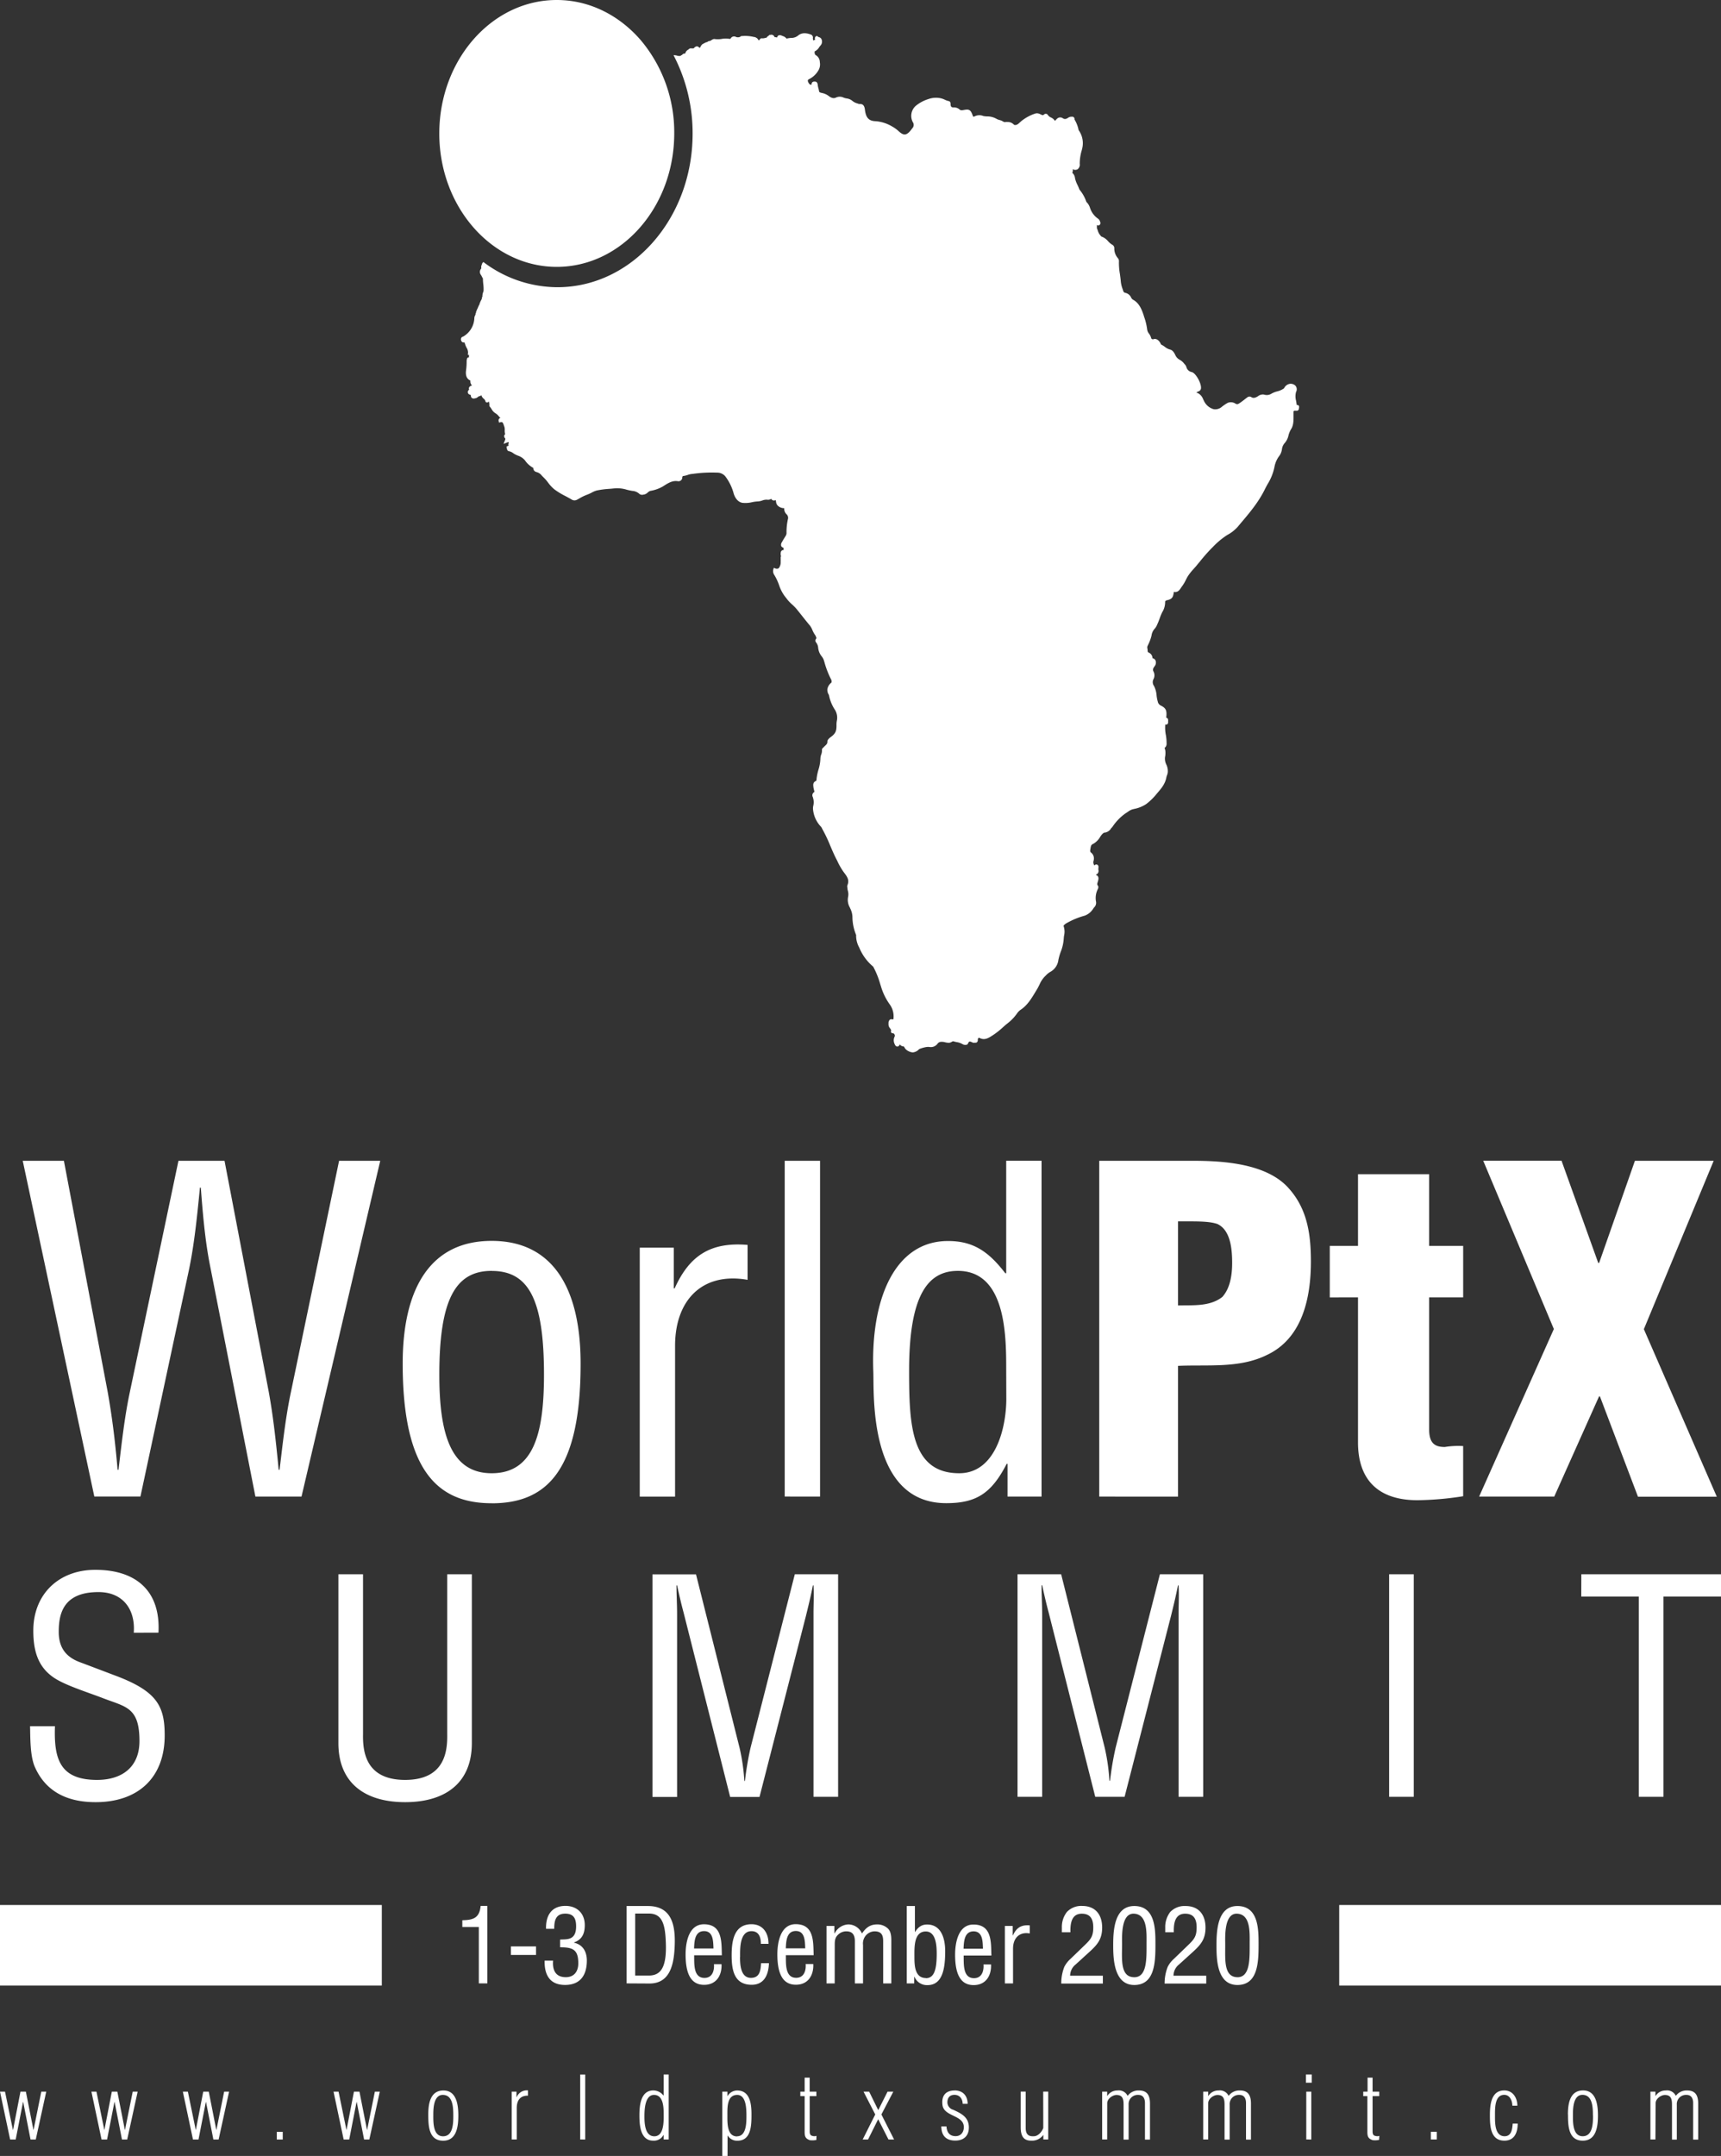<svg xmlns="http://www.w3.org/2000/svg" viewBox="0 0 657.73 823.46"><rect x="0" y="0" width="657.73" height="823.46" fill="#333333" stroke="none"/><defs><style>.cls-1{fill:#fff;}</style></defs><g id="Layer_2" data-name="Layer 2"><g id="Logo_PtX_MONO" data-name="Logo PtX MONO"><path id="Logo_PtX_MONO_-_Square" data-name="Logo PtX MONO - Square" class="cls-1" d="M12.77,813.47h.07l2.94-14.56h1.89l-4,18.27h-2L8.87,802.85H8.8L6,817.18H3.87L0,798.91H1.92l3,14.56H5l2.82-14.56H9.89Zm34.94,0h.07l2.94-14.56h1.89l-4,18.27h-2l-2.81-14.33h-.07l-2.81,14.33H38.81l-3.87-18.27h1.92l3,14.56h.06l2.82-14.56h2.11Zm34.94,0h.07l2.94-14.56h1.89l-4,18.27h-2l-2.81-14.33h-.07l-2.81,14.33H73.75l-3.87-18.27H71.8l3,14.56h.06l2.81-14.56h2.12Zm23.13,3.71v-2.92h2.28v2.92Zm34.47-3.71h.07l2.94-14.56h1.89l-4,18.27h-2l-2.81-14.33h-.07l-2.81,14.33h-2.12l-3.87-18.27h1.92l3,14.56h.06l2.82-14.56h2.11Zm23.43-5.86c0-4.1.76-9.16,5.79-9.16s5.69,5.52,5.69,9.53-.53,9.66-5.79,9.66C163.81,817.64,163.68,811.85,163.68,807.61Zm9.56.4c0-2.84-.07-7.87-4-7.87-3.45,0-3.64,5-3.64,7.51,0,2.71-.2,8.3,3.73,8.3S173.24,810.76,173.24,808Zm24.15-7h.07a4.16,4.16,0,0,1,4.33-2.58v2c-3-.07-4.3,1.85-4.3,4.73v12h-1.92V798.91h1.82Zm24.35,16.15V792.36h1.92v24.82Zm31.9-24.82h1.92v24.82h-1.92v-1.72h-.07a4.11,4.11,0,0,1-3.94,2.18c-4.93,0-5.26-6-5.26-9.66s.43-9.53,5.33-9.53a5,5,0,0,1,3.87,1.95h.07Zm-7.35,16c0,2.58.17,7.61,3.77,7.61,3.91,0,3.58-6.19,3.58-8.7s-.17-7.11-3.68-7.11S246.29,805.86,246.29,808.34Zm31.76,15.12h-2V798.91H278v1.66h.06a4.35,4.35,0,0,1,3.64-2.12c5,0,5.5,5.23,5.5,9.13s0,10.06-5.33,10.06a4.15,4.15,0,0,1-3.74-1.95h-.07Zm3.64-7.51c3.61,0,3.58-5.33,3.58-7.74s0-8.07-3.51-8.07c-4,0-3.77,5-3.77,7.8S277.79,816,281.69,816ZM312,817.34a6.91,6.91,0,0,1-2.48.1c-1.69-.59-2-1.42-2-3.18V800.6h-1.65v-1.69h1.65v-5.36h1.92v5.36H312v1.69h-2.55v13.47c0,.63.07,1.55,1,1.72a2.54,2.54,0,0,0,1.59,0Zm23.62-7.91-3.87,7.75H329.7l4.8-9.57-4.47-8.7h2.15l3.47,7.05,3.55-7.05h2.21l-4.56,8.7,4.86,9.57h-2.15Zm29.19-11c3.14,0,5,2,5,5.13h-1.89c-.06-1.92-1.12-3.44-3.14-3.44-1.82,0-2.71,1.12-2.71,2.91a3,3,0,0,0,2.21,2.78c3.25,1.49,6,2.88,6,6.78,0,3.24-2,5-5.19,5-3.58,0-5.33-1.95-5.33-5.43h1.95c.17,2.25,1.16,3.74,3.51,3.74,2,0,3.14-1.52,3.14-3.44,0-4.83-7.94-3.87-8.2-8.8C359.84,800.4,361.49,798.45,364.84,798.45Zm33.88.46h1.92v18.27h-1.86v-1.69h-.06a5.3,5.3,0,0,1-4.6,2.15c-3.35,0-4-2.38-4-5.23v-13.5H392v13.83c0,2.32.89,3.38,3.21,3.21,1.52-.06,2.91-1.59,3.51-3.14Zm24.45,18.27h-1.92V798.91h1.92v1.62h.06a4.47,4.47,0,0,1,3.87-2.08,3.7,3.7,0,0,1,3.84,2H431a5.08,5.08,0,0,1,4.3-2c3.28,0,4.2,2.08,4.2,5v13.77h-1.92v-14c0-1.52-.59-3.08-2.51-3.08a3.51,3.51,0,0,0-3.74,3.74v13.34h-1.92V804c0-2.05-.23-3.83-2.71-3.83-1.53,0-3.54,1.48-3.54,3.11Zm38.61,0h-1.92V798.91h1.92v1.62h.06a4.49,4.49,0,0,1,3.87-2.08,3.7,3.7,0,0,1,3.84,2h.07a5.08,5.08,0,0,1,4.3-2c3.28,0,4.2,2.08,4.2,5v13.77H476.2v-14c0-1.52-.59-3.08-2.51-3.08a3.51,3.51,0,0,0-3.74,3.74v13.34H468V804c0-2.05-.23-3.83-2.71-3.83-1.53,0-3.54,1.48-3.54,3.11Zm37.35-21.68v-3.14h2.22v3.14Zm.13,21.68V798.91h1.92v18.27Zm27.83.16a6.91,6.91,0,0,1-2.48.1c-1.69-.59-2-1.42-2-3.18V800.6H521v-1.69h1.65v-5.36h1.92v5.36h2.55v1.69h-2.55v13.47c0,.63.07,1.55,1,1.72a2.54,2.54,0,0,0,1.59,0Zm19.78-.16v-2.92h2.28v2.92Zm33.19-6.06c0,3.38-1.23,6.52-5.07,6.52-5.36,0-5.55-5.59-5.55-9.7,0-3.93.43-9.49,5.49-9.49,3.27,0,5,2.81,5,5.85H578c-.07-2.21-1.13-4.23-3.21-4.16-3.61.09-3.44,5.29-3.44,8.14,0,2.54-.07,7.67,3.67,7.67,2.68,0,2.91-2.74,3.11-4.83Zm19.19-3.51c0-4.1.76-9.16,5.79-9.16s5.69,5.52,5.69,9.53-.53,9.66-5.79,9.66C599.38,817.64,599.25,811.85,599.25,807.61Zm9.56.4c0-2.84-.07-7.87-4-7.87-3.45,0-3.64,5-3.64,7.51,0,2.71-.2,8.3,3.73,8.3S608.81,810.76,608.81,808Zm23.89,9.17h-1.92V798.91h1.92v1.62h.06a4.47,4.47,0,0,1,3.87-2.08,3.7,3.7,0,0,1,3.84,2h.07a5.08,5.08,0,0,1,4.3-2c3.28,0,4.2,2.08,4.2,5v13.77h-1.92v-14c0-1.52-.59-3.08-2.51-3.08a3.51,3.51,0,0,0-3.74,3.74v13.34H639V804c0-2.05-.23-3.83-2.71-3.83-1.53,0-3.54,1.48-3.54,3.11Zm-579-245.56H36.05L8.69,443.36H24.42l16.76,88.41c1.54,8.72,2.74,17.62,3.76,29.59h.35c1.19-9.92,2.22-19.33,4.1-28.56L68.2,443.36H85.81l16.93,88.41c1.54,8.55,2.57,17.1,3.76,29.59h.35c1.19-9.92,2.22-19.33,4.1-28.56l18.64-89.44h15.73L115.23,571.62H97.61l-17.1-87c-1.71-8.38-2.73-16.93-3.76-31h-.34c-1.2,12.32-2.22,21.72-4.11,31Zm134.23,2.56c-20.52,0-34-12.31-34-53.35,0-28.73,10.6-46.86,34-46.86s34,18.13,34,46.86C221.93,562,208.76,574.18,187.9,574.18Zm0-88.75c-13.85,0-20,10.95-20,39.67,0,22.41,4.28,37.62,20,37.62,16.08,0,20-15.21,20-37.62C207.91,496.38,202.09,485.43,187.9,485.43Zm69.6,6.67h.34c5.64-12.48,13.68-17.78,27.87-16.59v13.34C268.27,485.77,258,496.72,258,514v57.63H244.5V476.54h13Zm42.4,79.52V443.36h13.51V571.62Zm84.65-128.26h13.51V571.62h-13V559.13h-.34c-5.82,11.29-11.63,15-23.09,15-29.92,0-27.53-41.89-27.87-50.27C332.73,496,342,474,362.32,474c9.74,0,15.56,4.11,21.89,12.32h.34Zm0,79.18c0-13-.34-37.11-18.47-37.11-11.29,0-18.64,8.89-18.64,38.14,0,20.52.68,39.15,19.15,39.15,14,0,18-17.61,18-28.38ZM51.12,623.62c.68-8.84-4.08-15.53-13.49-15.53-13.71,0-15.18,8.61-15.18,15.19,0,5.89,2.6,9.52,8,11.56,4.54,1.7,9,3.4,13.49,5.1,16.09,6,19,11.67,19,22.89,0,16.09-10.09,25.5-26.41,25.5-8.38,0-18.36-2.38-23.23-13.49-1.81-4.19-1.7-11-1.81-15.52H21c-.45,12.58,1.93,20.51,16.1,20.51,9.52,0,16.2-4.87,16.2-14.85,0-12.92-5.21-13-13.82-16.32-4.65-1.81-12.13-4.19-16.66-6.57-8-4.08-10.09-10.88-10.09-19.27,0-14.05,9.86-23.23,23.69-23.23,15.52,0,25,8,24.14,24Zm78.21-22.33h9.41v61.09c-.12,6.68,1,17.45,16.09,17.45s16.21-10.77,16.09-17.45V601.29h9.41v64.49c0,15.18-10.09,22.55-25.5,22.55s-25.5-7.37-25.5-22.55Zm174.43,0h16.55v85H310.9v-70c0-3.63.23-7.14,0-10.77h-.22c-1,5-1.82,8.16-2.61,11.45l-17.8,69.36H279.05l-17.79-70.38c-.79-2.95-1.47-5.78-2.49-10.43h-.23c0,3.63.23,7.37.23,11v69.81h-9.41v-85H266l16.66,66.3a74.86,74.86,0,0,1,1.81,12.58h.23a119.17,119.17,0,0,1,2.15-12.69Zm139.53,0h16.54v85h-9.4v-70c0-3.63.22-7.14,0-10.77h-.23c-1,5-1.81,8.16-2.61,11.45L429.8,686.29H418.58l-17.8-70.38c-.79-2.95-1.47-5.78-2.49-10.43h-.23c0,3.63.23,7.37.23,11v69.81h-9.41v-85h16.67l16.66,66.3A75.91,75.91,0,0,1,424,680.17h.23a116.69,116.69,0,0,1,2.15-12.69Zm87.61,85v-85h9.41v85Zm73.45-85h53.38v8.5h-22v76.5h-9.41v-76.5h-22ZM420.11,571.62V443.36h35.74c11.63,0,28.39,1,36.77,10.61,7,7.86,8.38,17.44,8.38,27.87,0,13.85-3.25,29.41-16.93,35.74-10.43,5.13-22.57,3.59-33.86,4.1v49.94Zm30.1-73c5.64-.17,12.14.51,16.93-3.25,3.08-3.42,3.76-8.55,3.76-13,0-5-.51-12.48-5.64-14.87-2.91-1-7-1-11.8-1h-3.25Zm58-3.08V475.86H519V448.49h27.19v27.37h13v19.66h-13V546c0,5.47,2.4,6.67,6,6.67a32.22,32.22,0,0,1,7-.35v19.16A118.86,118.86,0,0,1,541.7,573C527,573,519,565.46,519,550.93V495.52Zm102.6-13.17h.34l13.68-39h30.1l-26.68,64.3,27.88,64H626l-14.54-38.31h-.34L594,571.62H565.29l28.56-64-27-64.3h29.93ZM496.4,155a.81.81,0,0,0-.68-.31c-.07,0-.15-.09-.16-.09-.05-.53-.14-1-.23-1.54a6.46,6.46,0,0,1,0-3.38,2.06,2.06,0,0,0-.33-2.45,2.6,2.6,0,0,0-2.3-.58,3,3,0,0,0-1.94,1.61.92.92,0,0,1-.24.21,7.78,7.78,0,0,1-2.33,1,9,9,0,0,0-2.45,1,3.3,3.3,0,0,1-2.68.23,3,3,0,0,0-2.29.64c-1.09.68-1.81.79-2.48.38a1.32,1.32,0,0,0-1.61.07c-.37.27-.73.55-1.09.83-.58.45-1.18.91-1.79,1.32s-.94.59-1.59.25a3.23,3.23,0,0,0-3-.32,16,16,0,0,0-2,1.31l-.17.13a3.85,3.85,0,0,1-3.12,1,5.83,5.83,0,0,1-3.85-3.32c-.1-.18-.19-.37-.28-.55a4.15,4.15,0,0,0-2-2.29,1.84,1.84,0,0,0-.58-.15,2.07,2.07,0,0,1,.69-.47A1.4,1.4,0,0,0,459,148c0-1.76-1.82-5.09-3.22-5.76a1.18,1.18,0,0,0-.27-.12,2.63,2.63,0,0,1-2.12-2,2.63,2.63,0,0,0-.63-1,3.36,3.36,0,0,1-.24-.29,5.54,5.54,0,0,0-1.62-1.39,3.72,3.72,0,0,1-1.58-1.54c-.43-.91-1-2.16-2.22-2.41a5.31,5.31,0,0,1-1.9-1,8.69,8.69,0,0,0-1.44-.89s-.05,0-.12-.21a2.56,2.56,0,0,0-.11-.24c-.52-1.07-1.62-2-2.65-1.61a.71.71,0,0,1-.89-.3,5,5,0,0,0-.85-1.78,3.29,3.29,0,0,1-.7-1.52,23.5,23.5,0,0,0-1.28-5.21l0-.09c-.78-2.36-1.65-4.59-3.75-5.94l-.13-.08a2,2,0,0,1-1-1,3.15,3.15,0,0,0-2.17-1.76,1,1,0,0,1-.83-.72c-.08-.28-.17-.55-.27-.83a11.18,11.18,0,0,1-.65-2.64c-.07-1-.22-2-.35-3a24.4,24.4,0,0,1-.37-4.86,1.7,1.7,0,0,0-.38-1.17,5.6,5.6,0,0,1-1.4-3.69,1.48,1.48,0,0,0-.78-1.47,7,7,0,0,1-1.59-1.34,5.83,5.83,0,0,0-2.65-1.83l-.06-.08a1.34,1.34,0,0,0-.22-.3,4.71,4.71,0,0,1-1-1.86c-.1-.3-.22-.6-.35-.9v-.38c0-.29,0-.59,0-.88a.74.74,0,0,0,.95.07c.32-.23.61-.68.18-1.52l0-.06a2.15,2.15,0,0,0-.65-.85,7.94,7.94,0,0,1-2.78-3.3c-.11-.24-.2-.49-.3-.75a5.29,5.29,0,0,0-1.43-2.39,14,14,0,0,0-2.44-4.45l-.22-.29c-.2-.57-.44-1.11-.68-1.63a11,11,0,0,1-1-2.71A3,3,0,0,0,410,66.2L409.8,66c0-.06.06-.13.09-.2l0-.1a1.52,1.52,0,0,0,.05-1.13,1.8,1.8,0,0,0,1.92.06,2.2,2.2,0,0,0,.79-2.08,17.92,17.92,0,0,1,.78-5.16l.14-.58a8.55,8.55,0,0,0-1.35-7.12,12,12,0,0,0-1.54-4v0a1.21,1.21,0,0,0-.25-.86.9.9,0,0,0-.73-.25h-.15a2.18,2.18,0,0,0-1.24.34c-.85.61-1.49.68-2.13.24a1.72,1.72,0,0,0-2.23.22,2.94,2.94,0,0,0-.39.4c-.21.24-.31.33-.41.35a3.56,3.56,0,0,0-1.54-1.28,2.61,2.61,0,0,1-1.19-1,.73.73,0,0,0-.57-.36.93.93,0,0,0-.82.22c-.37.39-.63.31-1.27,0-.17-.08-.33-.17-.49-.23a2.33,2.33,0,0,0-1.62-.11,16.94,16.94,0,0,0-5.36,2.92l-.44.39c-.73.69-1.38,1.29-2.29,1a3.18,3.18,0,0,0-2.46-1.08,5.37,5.37,0,0,0-.7,0,1.28,1.28,0,0,1-.91-.11,4.91,4.91,0,0,0-1.52-.66,4.53,4.53,0,0,1-1.27-.52,7.14,7.14,0,0,0-3.48-.85c-.46,0-.94-.07-1.39-.14a4,4,0,0,0-3.34.12c-.51.22-.55.2-.74-.32-.83-2.33-1.44-2.49-3.5-2.1-.67.13-1.15.14-1.51-.19a3.19,3.19,0,0,0-2.37-.8c-.71,0-1-.28-1.08-1.06a.76.76,0,0,1,0-.15c0-.3,0-1.09-.72-1.21a6.71,6.71,0,0,1-1.48-.52,7.07,7.07,0,0,0-1.6-.57,8.59,8.59,0,0,0-4.75.35,13.92,13.92,0,0,0-4.68,2.5,5.09,5.09,0,0,0-1.22,6.25,1.88,1.88,0,0,1-.23,2.44c-1.89,2.61-3,2.92-4.88,1.3l-.08-.06a13.14,13.14,0,0,0-2.71-2,14.55,14.55,0,0,0-6.17-2c-2.68-.06-3.82-1.24-4.21-4.34-.09-.76-.3-2.35-2-2.24a2.14,2.14,0,0,1-.82-.19,4.83,4.83,0,0,0-.5-.16,4.86,4.86,0,0,1-1.38-.76,4.31,4.31,0,0,0-2.19-1,5.47,5.47,0,0,1-1.22-.31,3.4,3.4,0,0,0-2.9-.06c-.84.44-1.7.27-2.79-.54a6.25,6.25,0,0,0-2.21-1.09l-.34-.08c-.61-.13-1.12-.26-1.17-.62a10.57,10.57,0,0,0-.26-1.2,7.26,7.26,0,0,1-.25-1.23c-.07-.88-.45-1.33-1.13-1.33h-.11c-.29,0-1.06,0-1.15,1.09a.2.2,0,0,1-.08.12.16.16,0,0,1-.17,0c-.48-.07-.8-.44-1.12-1.28,0-.15-.2-.53.41-.84A8.44,8.44,0,0,0,312.71,27a4.52,4.52,0,0,0,.61-3.25,3.1,3.1,0,0,0-1.61-2.72,1.13,1.13,0,0,1-.37-.82,1,1,0,0,1,.06-.62,3.83,3.83,0,0,0,1.67-1.55,7,7,0,0,1,.51-.65,2.18,2.18,0,0,0,.48-2.14A1.42,1.42,0,0,0,313,14.2a1.06,1.06,0,0,1-.4-.2.57.57,0,0,0-.91,0,1,1,0,0,0-.11,1.2h0a1.2,1.2,0,0,0-.75.31c0-.1-.05-.2-.08-.29a2.15,2.15,0,0,1-.09-.56v-.06a1.21,1.21,0,0,0-.73-1.39c-1.36-.5-3.36-1-5,.44a4.18,4.18,0,0,1-2.64.84,8.56,8.56,0,0,0-1.71.27.91.91,0,0,0-.38-.41,2.41,2.41,0,0,0-1-.56,3.17,3.17,0,0,1-.37-.15,1.63,1.63,0,0,0-1.32-.1.93.93,0,0,0-.45.62.55.55,0,0,1,0,.12l-.13,0-.12,0-.45-.08a3.7,3.7,0,0,1-.38-.07,1.19,1.19,0,0,0-1.71-.72l-.07-.19-.54.5a.41.41,0,0,1-.11.07,1.13,1.13,0,0,0-.52.57l-.63.14a2.79,2.79,0,0,1-1.16.13c-.22,0-.73-.05-1,.71a.93.93,0,0,1-.31,0l-.11,0a.7.7,0,0,0-.34-.54.69.69,0,0,0-.5-.37.8.8,0,0,0-.69-.27,14.2,14.2,0,0,0-5-.36.48.48,0,0,0-.35.23,2.06,2.06,0,0,1-1.66.08,1.47,1.47,0,0,0-2,.52l-.1.12-.11.06-.14.06a8.35,8.35,0,0,0-3.11,0,9.1,9.1,0,0,1-2.32.08l-.12,0a1.35,1.35,0,0,0-1.27.28.87.87,0,0,0-.53.35l-.3.06a1.7,1.7,0,0,0-1,.42l-.22.06a1.79,1.79,0,0,0-.82.37.81.81,0,0,0-.47.25,1,1,0,0,0-.62.48,1.13,1.13,0,0,0-.43.73l-.07.07a.78.78,0,0,1-.32.27,1.38,1.38,0,0,0-1-.59,1.57,1.57,0,0,0-1.12.69c-.07.09-.23.09-.48.1h-.21a.81.81,0,0,1-.22,0,1.18,1.18,0,0,0-1.24.5l0,0a1,1,0,0,0-.65.48,1.11,1.11,0,0,0-.42.73l-.12.14,0,.08a1.09,1.09,0,0,1-.25.05,1.15,1.15,0,0,0-.95.52l0,0a.93.93,0,0,0-.55.34,2.55,2.55,0,0,1-1.36-.08,4.37,4.37,0,0,0-1.14-.17,1.47,1.47,0,0,1-.21,0,64.27,64.27,0,0,1,7.29,30c0,32.32-23.17,58.62-51.65,58.62a47.12,47.12,0,0,1-28.3-9.62,1.49,1.49,0,0,0-.61,1,1.87,1.87,0,0,0-.21,1.2c0,.1,0,.19,0,.27a1.9,1.9,0,0,0-.13,2.46,2.93,2.93,0,0,1,.33.58,4.79,4.79,0,0,0,.43.75,19.65,19.65,0,0,0,.14,2.19,14.27,14.27,0,0,1,.1,2.68,5.39,5.39,0,0,0-.45,2.15,1.16,1.16,0,0,0-.21.82v0a9.44,9.44,0,0,0-1,2.34.86.86,0,0,0-.28.56,1,1,0,0,0-.24.59,2.1,2.1,0,0,0-.42.92,1.06,1.06,0,0,0-.25.8,1.11,1.11,0,0,0-.22.82,2.48,2.48,0,0,0-.45,1.38,8.49,8.49,0,0,1-4.33,7l-.08,0a1,1,0,0,0-.7,1.06,1.36,1.36,0,0,0,.38.91.87.87,0,0,0,.73.22c.2,0,.28,0,.44.58a7.42,7.42,0,0,0,.58,1.42,3.47,3.47,0,0,1,.56,2.18l-.09.54.48.11,0,0c0,.05,0,.13,0,.19a1.83,1.83,0,0,0,0,.69.72.72,0,0,0-.61.23.82.82,0,0,0-.19.55v0a1.79,1.79,0,0,0-.11.55v.1a24.13,24.13,0,0,1-.19,3.31c-.13.87-.46,3.2,1.61,4.12a.68.68,0,0,1,0,.21v.12a2.25,2.25,0,0,0,.64,1.57,1.81,1.81,0,0,0-.65.25,1,1,0,0,0-.55.8,1,1,0,0,0,.1.57,1,1,0,0,0,.34,1.87h.06a.61.61,0,0,0,.24.19,1.43,1.43,0,0,0,.3,1,1.31,1.31,0,0,0,1.38.17l.17,0a2.2,2.2,0,0,0,.84-.46c.26-.2.42-.33.63-.33a.93.93,0,0,0,.69-.42,2.56,2.56,0,0,0,.92,1.4,1.76,1.76,0,0,1,.63.89.66.66,0,0,0,.44.53.85.85,0,0,0,.87-.36l0-.06a4.49,4.49,0,0,1,.22,1.57.59.59,0,0,0,.23.53,8.05,8.05,0,0,1,.59.83,4.23,4.23,0,0,0,1.6,1.69,4.63,4.63,0,0,1,1.21,1.12c.19.22.38.44.58.63v0h0a.8.8,0,0,0-.57.38,1.17,1.17,0,0,0-.08.81l.11.57.49-.14c.85-.24,1,.1,1.39,1.22.06.17.11.34.18.5a3.76,3.76,0,0,1,.14,1.28,5,5,0,0,0,.17,1.57.86.86,0,0,0-.3.33,1.08,1.08,0,0,0,.21,1.16c.18.18.24.29-.06,1l-.48,1.21,1.1-.43a2.29,2.29,0,0,1,.89-.25,2.39,2.39,0,0,1-.1.6,1,1,0,0,0,.07.78,1.28,1.28,0,0,0-.47.15l-.37.19.12.59c.06.36.19,1.09.87,1.17a4,4,0,0,1,1.58.73,7.46,7.46,0,0,0,.95.57c.28.14.58.27.88.39a5.85,5.85,0,0,1,2.68,1.81,9,9,0,0,0,3.17,2.86c0,.88.47,1.44,1.49,1.67a3.6,3.6,0,0,1,1.75,1.26c.21.22.41.43.63.64a16.38,16.38,0,0,1,1.75,2,14.38,14.38,0,0,0,2.44,2.63,28.37,28.37,0,0,0,4.33,2.62c.81.44,1.65.88,2.45,1.37a2.08,2.08,0,0,0,2-.1l.81-.45a18,18,0,0,1,2.91-1.4,13.45,13.45,0,0,0,1.73-.78,8.59,8.59,0,0,1,1.94-.82,33,33,0,0,1,4.66-.62c.77-.06,1.56-.13,2.35-.22a12.45,12.45,0,0,1,4.53.55c.39.09.78.19,1.18.27s.57.11.86.16a4.42,4.42,0,0,1,2.57,1,1.67,1.67,0,0,0,1.82.39l.19,0a3.12,3.12,0,0,0,1.37-.78,2.46,2.46,0,0,1,1-.61,14.07,14.07,0,0,0,4.74-1.68l.18-.11c1.77-1.14,3.44-2.22,5.48-1.92a1.46,1.46,0,0,0,1.79-1.44c0-.28.19-.51.27-.52a8.31,8.31,0,0,0,1.77-.41,7.13,7.13,0,0,1,1.41-.36l.6-.06a51.7,51.7,0,0,1,9.23-.47,4,4,0,0,1,3.17,1.44,18.84,18.84,0,0,1,3.2,6.59c.63,2,1.86,3.28,3.36,3.51a11,11,0,0,0,3.63-.24,14.17,14.17,0,0,1,2.33-.31,6,6,0,0,0,1.6-.35,4.66,4.66,0,0,1,1.46-.31l.35,0a2.13,2.13,0,0,0,1.6-.34,1.23,1.23,0,0,0,.42.48,1.25,1.25,0,0,0,1.26,0l0,0a3.21,3.21,0,0,1,.17.65,2.31,2.31,0,0,0,.88,1.69,3.5,3.5,0,0,0,2.26.76,2.81,2.81,0,0,0,.82,2.28,1.88,1.88,0,0,1,.57,1.95,22.63,22.63,0,0,0-.53,5.06,2.11,2.11,0,0,1-.21,1.1c-.2.34-.4.68-.61,1s-.57.94-.84,1.43l-.07.13a1.77,1.77,0,0,0-.3,1.51,1.16,1.16,0,0,0,.9.64,2.59,2.59,0,0,0,.08.9,1,1,0,0,0-1.13.89,2.83,2.83,0,0,0,.14,1.63l-.19,0v1a7.79,7.79,0,0,1,0,1,3.49,3.49,0,0,1-.78,2.44,1.44,1.44,0,0,1-1.39,0l-.46-.17-.16.51a2.56,2.56,0,0,0,.31,2.15,20,20,0,0,1,1.93,4.14,14.65,14.65,0,0,0,2.7,4.78l.26.36a16,16,0,0,0,2,2.1,17.39,17.39,0,0,1,1.65,1.68c.74.9,1.46,1.81,2.18,2.72.95,1.2,1.94,2.44,2.94,3.63a7,7,0,0,1,.92,1.66,10.51,10.51,0,0,0,.89,1.69,3.74,3.74,0,0,1,.67,1.45,1.72,1.72,0,0,1-.12.22,1.08,1.08,0,0,0,0,1.42,3.7,3.7,0,0,1,.79,2.11,8.4,8.4,0,0,0,.28,1.26,6.19,6.19,0,0,0,1,1.86,4.76,4.76,0,0,1,.84,1.43l.26.82a33.89,33.89,0,0,0,2.63,6.77,2,2,0,0,1,.07,1.06,4.12,4.12,0,0,0-1.56,2.46,3.4,3.4,0,0,0,.59,2.27v0a15.32,15.32,0,0,0,2.11,5.4,5.69,5.69,0,0,1,1,3.94l-.06.39a7.93,7.93,0,0,0-.16,1.56c.06,2.55-.36,3.45-2.24,4.83-1.27.94-1.25,1.55-1.24,1.75,0,.69-.29,1-.83,1.5a5.48,5.48,0,0,0-.67.69.73.73,0,0,1-.09.08,1,1,0,0,0-.48,1,4,4,0,0,1-.28,1.59,4.76,4.76,0,0,0-.32,1.55,15.68,15.68,0,0,1-.74,4.26,20.32,20.32,0,0,0-.72,3.47v.09c0,.25-.06.67-.21.73-1.26.53-1.09,1.59-1,2.3,0,.11,0,.23.05.34a5.3,5.3,0,0,0,.16.75,3.71,3.71,0,0,1,.15.86,1.4,1.4,0,0,0-.55,2l0,.11a5.58,5.58,0,0,1,.13,3.18,4.44,4.44,0,0,0-.06,1.59,11,11,0,0,0,2.92,6.28,2.81,2.81,0,0,1,.47.67l0,.06a58.23,58.23,0,0,1,3.17,6.62c.74,1.74,1.51,3.54,2.4,5.25.16.31.33.63.49,1a25.48,25.48,0,0,0,2.17,3.73l.23.31c1.13,1.49,2.1,2.78,1.28,4.75a1.77,1.77,0,0,0,0,1.09c0,.07,0,.14,0,.21,0,.27.09.54.14.81a5,5,0,0,1,.14,2.21,5.86,5.86,0,0,0,.61,4.2c.08.18.16.35.23.52a7.65,7.65,0,0,1,.78,3,18.41,18.41,0,0,0,1.41,7,.33.33,0,0,1,0,.13,9.26,9.26,0,0,0,1.11,4.53l.17.36a18.54,18.54,0,0,0,5.15,7,.73.73,0,0,1,.17.22,32.78,32.78,0,0,1,2.64,6.62l.29.9a22.79,22.79,0,0,0,3.41,6.9,7.75,7.75,0,0,1,1.37,4.88c0,.5-.1.65-.14.69a.49.49,0,0,1-.4,0,1,1,0,0,0-.92.17,1.78,1.78,0,0,0-.47,1.27,2.28,2.28,0,0,1,0,.26,2.33,2.33,0,0,0,.61,1.76c.34.47.46.68.36,1a.68.68,0,0,0,.06.56.71.71,0,0,0,.66.31h.07a.77.77,0,0,1,.56.53.89.89,0,0,1,0,.78,3.13,3.13,0,0,0,.06,2.87,1.35,1.35,0,0,0,.64.8.82.82,0,0,0,.7,0,1,1,0,0,0,.54-.67l0-.14a1.85,1.85,0,0,0,1.27.82l.15,0c.21.05.32.22.5.54a2.26,2.26,0,0,0,.65.78,4.54,4.54,0,0,0,2.43,1,3.68,3.68,0,0,0,2.44-1.26,12.1,12.1,0,0,1,2.94-.82,6.28,6.28,0,0,1,1,0,3.15,3.15,0,0,0,3.12-1.28,1.68,1.68,0,0,1,1.31-.68,4.6,4.6,0,0,1,1.55.16,6.28,6.28,0,0,0,1.47.2,2.16,2.16,0,0,0,1.07-.36c.3-.16.47-.25.65-.2.42.13.85.22,1.27.31a6.29,6.29,0,0,1,2.23.77,2,2,0,0,0,1.58.21.79.79,0,0,0,.49-.45c.35-.87.65-.94,1.68-.41a1.46,1.46,0,0,0,.89.09l.29,0a.8.8,0,0,0,.64-.25,1.15,1.15,0,0,0,.25-.76,1,1,0,0,1,.25-.79.44.44,0,0,1,.43,0c1.91,1,3.43,0,4.77-.86l.37-.24a29.42,29.42,0,0,0,3.72-2.93c.51-.45,1-.9,1.54-1.33l.07-.06a17.68,17.68,0,0,0,3.75-3.82,5.4,5.4,0,0,1,1.47-1.53c2.55-1.67,4.15-4.33,5.7-6.91l.54-.89c.35-.57.65-1.18.94-1.77a10.38,10.38,0,0,1,2-3.09l.47-.46a6.75,6.75,0,0,1,1.77-1.4,6,6,0,0,0,3-4.5,21.83,21.83,0,0,1,.92-3.18,16.36,16.36,0,0,0,1.13-5,10.8,10.8,0,0,1,.14-1.2,6.43,6.43,0,0,0,0-2.87l-.22-.84a3.84,3.84,0,0,1,1.21-1,29.94,29.94,0,0,1,6.72-2.79l.25-.08a6.4,6.4,0,0,0,3.23-2.75l.29-.37a2.42,2.42,0,0,0,.7-2.28,7.49,7.49,0,0,1,.74-4.78c.06-.13.33-.83,0-1.23s-.31-.67-.07-1.41c.05-.18.11-.37.16-.57.13-.55.41-1.71-.86-2.14a.17.17,0,0,1,0-.1,1.48,1.48,0,0,0,.95-1.85,3.11,3.11,0,0,1,0-.4l0-.16c.14-.83-.06-1.31-.59-1.44a.7.7,0,0,0-.87.38,1.86,1.86,0,0,1-.39-1.81,2.87,2.87,0,0,0-.72-2.95c-.65-.48-.64-.71-.45-1.72v-.11c.19-1,.25-1.37,1.12-1.74a7.22,7.22,0,0,0,2.63-2.71l.2-.29c.53-.77,1.12-1.24,1.38-1.25a3.3,3.3,0,0,0,2.59-1.71L425,316l.28-.37a19.4,19.4,0,0,1,5-5.06c.28-.17.55-.35.82-.54a5.79,5.79,0,0,1,1.67-.89l.59-.15a12.81,12.81,0,0,0,4.68-1.87,22.71,22.71,0,0,0,4-3.9l.34-.4c1.44-1.67,2.93-3.39,3.39-5.93a4.06,4.06,0,0,1,.21-.71,4.67,4.67,0,0,0,.32-1.19,5.9,5.9,0,0,0-.57-3,5.2,5.2,0,0,1-.52-2.29q0-.39.09-.78a8.14,8.14,0,0,0,.1-1.73,4.08,4.08,0,0,0-.34-1.51,1.91,1.91,0,0,0,.78-1.77,17.42,17.42,0,0,0-.29-3.26,14,14,0,0,1-.23-3.52c0-.1,0-.19,0-.27a.41.41,0,0,1,0-.11h.11a.84.84,0,0,0,.79-.23,1,1,0,0,0,.21-.75c0-.05,0-.16,0-.24,0-.29.16-1.18-.63-1.36l-.07,0a.68.68,0,0,0,0-.15l0-.14c.27-2.57-.15-3.43-2.14-4.42a2.08,2.08,0,0,1-1.11-1.48,12.94,12.94,0,0,1-.45-2.31,9.69,9.69,0,0,0-1-3.68,2.45,2.45,0,0,1-.13-2.7,3.19,3.19,0,0,0,0-2.7c-.47-.83-.22-1.32.41-2.18a2.22,2.22,0,0,0,.38-1.92,1.53,1.53,0,0,0-1.11-1.06c-.08,0-.1,0-.15-.35a2.27,2.27,0,0,0-1.24-1.74c-.5-.22-.59-.36-.59-.89a4.73,4.73,0,0,0-.07-.68,1.61,1.61,0,0,1,0-.94l.24-.52a17.27,17.27,0,0,0,1.31-3.5,4.78,4.78,0,0,1,1.15-2.6,5.11,5.11,0,0,0,1-1.61l.12-.27c.33-.69.59-1.42.85-2.12a19.71,19.71,0,0,1,.93-2.28l.06-.12a7.24,7.24,0,0,0,1.1-3.95c0-.28.29-.49.59-.57,2-.46,2.43-1,2.71-3a.64.64,0,0,1,.05-.22c1.49.34,2.21-.78,2.74-1.6.13-.2.27-.41.41-.59a14.24,14.24,0,0,0,1.41-2.37c.26-.5.5-1,.78-1.43a19.27,19.27,0,0,1,2.11-2.68c.3-.34.6-.68.89-1,.52-.61,1-1.23,1.54-1.85a64.19,64.19,0,0,1,4.7-5.33l.31-.3a30.12,30.12,0,0,1,5.17-4.37l.38-.24a14.62,14.62,0,0,0,3.87-3l1.29-1.54c3.3-3.89,6.71-7.92,9.13-12.82.34-.7.72-1.4,1.1-2.08a19.78,19.78,0,0,0,2.62-6.62,10,10,0,0,1,2-4.35,5.84,5.84,0,0,0,.84-2.29,4.31,4.31,0,0,1,1.06-2.39,6.39,6.39,0,0,0,1.44-2.91,9.23,9.23,0,0,1,.93-2.3c1-1.47,1-3.24,1-5,0-.54,0-1.06,0-1.57s.07-.43.37-.57a1.06,1.06,0,0,1,.26,0,2.41,2.41,0,0,0,.38,0h.09a.8.8,0,0,0,.69-.19,1,1,0,0,0,.26-.66v-.09A1.22,1.22,0,0,0,496.4,155ZM212.78,101.93c24.76,0,44.9-22.86,44.9-51a54.56,54.56,0,0,0-12.6-35.35C236.91,6,225.46,0,212.78,0,188,0,167.89,22.86,167.89,51c0,15.21,5.91,28.87,15.25,38.22C191.05,97.11,201.43,101.93,212.78,101.93ZM145.92,758.37H0V727.6H145.92Zm511.81,0H511.82V727.6H657.73ZM183,736h-6.31v-2.57c4.22-.08,6.55-.86,7-5.48h2.56v29.6H183Zm12.27,10.69v-3.27h9.59v3.27Zm18.79-5.88c2.6-.15,6.12.4,6.12-5.05,0-2.88-.87-4.85-4.15-4.85-3.71,0-4.22,2.76-4.22,5.8h-3.12c-.16-5,2.05-8.76,7.42-8.76,4.42,0,7.38,2.88,7.38,7.34,0,3.2-1,5.52-4.14,6.63V742c3.43.75,4.93,3.47,4.93,6.83,0,5.52-2.45,9.31-8.33,9.31s-7.93-3.91-7.81-9.28h3.24c-.28,3.16.63,6.32,4.85,6.32,3.24,0,4.78-2.25,4.78-5.29,0-5.17-2-6.16-6.95-6.12Zm25.42,16.74V728h8.13c9.23,0,10.49,7.5,10.26,14.8s-1.66,14.8-9.67,14.8Zm3.27-3H248c4.82,0,6.79-3.59,6.47-12.43-.23-6.75-1.18-11.25-6.47-11.25h-5.25Zm33-4.34c.2,4.3-2,7.89-6.63,7.89-4.14,0-7.1-2.76-7.1-11.6,0-4.62,1.22-11.53,7-11.53,7.1,0,6.7,6.71,6.86,11.84H265.29c.08,3-.44,8.65,3.94,8.65,3,0,3.83-2.77,3.63-5.25Zm-3.07-6c-.12-2.57,0-6.63-3.6-6.63s-3.71,4-3.82,6.63Zm10.14,3.23c0,2.88.2,8,4.18,8,3.4,0,3.71-2.93,3.87-5.61h3c-.12,4.22-1.7,8.25-6.59,8.25-6.71,0-7.66-5.61-7.66-11.29,0-5.37.87-11.84,7.58-11.84,4.42,0,6.55,3.44,6.51,7.5h-2.92c0-2.41-.67-4.85-3.63-4.85C282.61,737.67,282.85,744.41,282.85,747.53Zm28,2.73c.2,4.3-2,7.89-6.63,7.89-4.14,0-7.1-2.76-7.1-11.6,0-4.62,1.22-11.53,7-11.53,7.1,0,6.71,6.71,6.87,11.84H300.33c.08,3-.43,8.65,3.95,8.65,3,0,3.83-2.77,3.63-5.25Zm-3.08-6c-.12-2.57,0-6.63-3.59-6.63s-3.71,4-3.83,6.63ZM319,757.56h-3.12V735.61h3v2.81H319a6.16,6.16,0,0,1,5.21-3.4,5.72,5.72,0,0,1,5.21,3.48c1.54-2.25,3.12-3.48,5.88-3.48a5.87,5.87,0,0,1,4,1.54c1.42,1.3,1.34,3.75,1.34,5.13v15.87h-3.11V741.49c0-2.44-.67-3.82-3.36-3.82a4.54,4.54,0,0,0-2.92,1.22,4.73,4.73,0,0,0-1.42,4v14.68h-3.12V741.49c0-2.28-.75-3.82-3.27-3.82a4.45,4.45,0,0,0-3.08,1.22c-1.26,1.14-1.34,2.41-1.34,4Zm30.39,0h-2.84V728h3.11v9.9h.08c1.23-2,2.65-2.84,4.58-2.84,5.56,0,6.91,5.65,6.91,10.15,0,6.23-.83,13-6.75,13a5.15,5.15,0,0,1-5-3.2h-.08Zm4.46-2c3.23,0,4.14-3.4,4.14-9.32,0-2.88-.2-8.52-4.18-8.52-4.62,0-4.34,6.27-4.34,9.47S349.47,755.51,353.89,755.51Zm24.9-5.25c.2,4.3-2,7.89-6.63,7.89-4.14,0-7.1-2.76-7.1-11.6,0-4.62,1.22-11.53,7-11.53,7.11,0,6.71,6.71,6.87,11.84H368.29c.08,3-.43,8.65,3.95,8.65,3,0,3.83-2.77,3.63-5.25Zm-3.08-6c-.12-2.57,0-6.63-3.59-6.63s-3.71,4-3.83,6.63Zm11.37-5.09h.08c1.3-2.89,3.15-4.11,6.43-3.83v3.08c-4-.71-6.39,1.81-6.39,5.8v13.3h-3.12V735.61h3Zm24.07,11.09a5.51,5.51,0,0,0-2.13,4.3h12.51v3h-15.9a17.29,17.29,0,0,1,1.18-6.4,10.47,10.47,0,0,1,2.33-3l5.64-5.44c2.29-2.21,3.08-3.4,3.08-6.63,0-3-1-5.21-4.38-5.21-4.06,0-4.42,4-4.34,7.1h-3.28v-1.81a9.32,9.32,0,0,1,1.9-5.92,7.52,7.52,0,0,1,5.88-2.33c5.05,0,7.62,3.35,7.62,8.25,0,4.34-1.74,6.47-4.78,9.23ZM425.44,743c0-5.52.35-15,8.05-15,8.29,0,8.09,9.39,8.09,15,0,6.71-.35,15.16-8.09,15.16S425.44,748.24,425.44,743Zm8.05,12.2c4.89,0,4.7-7,4.7-12.71,0-4.18.43-11.21-4.7-11.56s-4.66,8.84-4.66,11.56C428.83,748.16,428,755.19,433.49,755.19Zm17.13-4.89a5.51,5.51,0,0,0-2.13,4.3H461v3H445.09a17.31,17.31,0,0,1,1.19-6.4,10.29,10.29,0,0,1,2.33-3l5.64-5.44c2.29-2.21,3.08-3.4,3.08-6.63,0-3-1-5.21-4.38-5.21-4.07,0-4.42,4-4.34,7.1h-3.28v-1.81a9.32,9.32,0,0,1,1.89-5.92A7.53,7.53,0,0,1,453.1,728c5.06,0,7.62,3.35,7.62,8.25,0,4.34-1.74,6.47-4.77,9.23ZM464.91,743c0-5.52.35-15,8-15,8.28,0,8.09,9.39,8.09,15,0,6.71-.36,15.16-8.09,15.16C465.06,758.15,464.91,748.24,464.91,743Zm8,12.2c4.89,0,4.69-7,4.69-12.71,0-4.18.44-11.21-4.69-11.56s-4.66,8.84-4.66,11.56C468.3,748.16,467.51,755.19,473,755.19Z"/></g></g></svg>